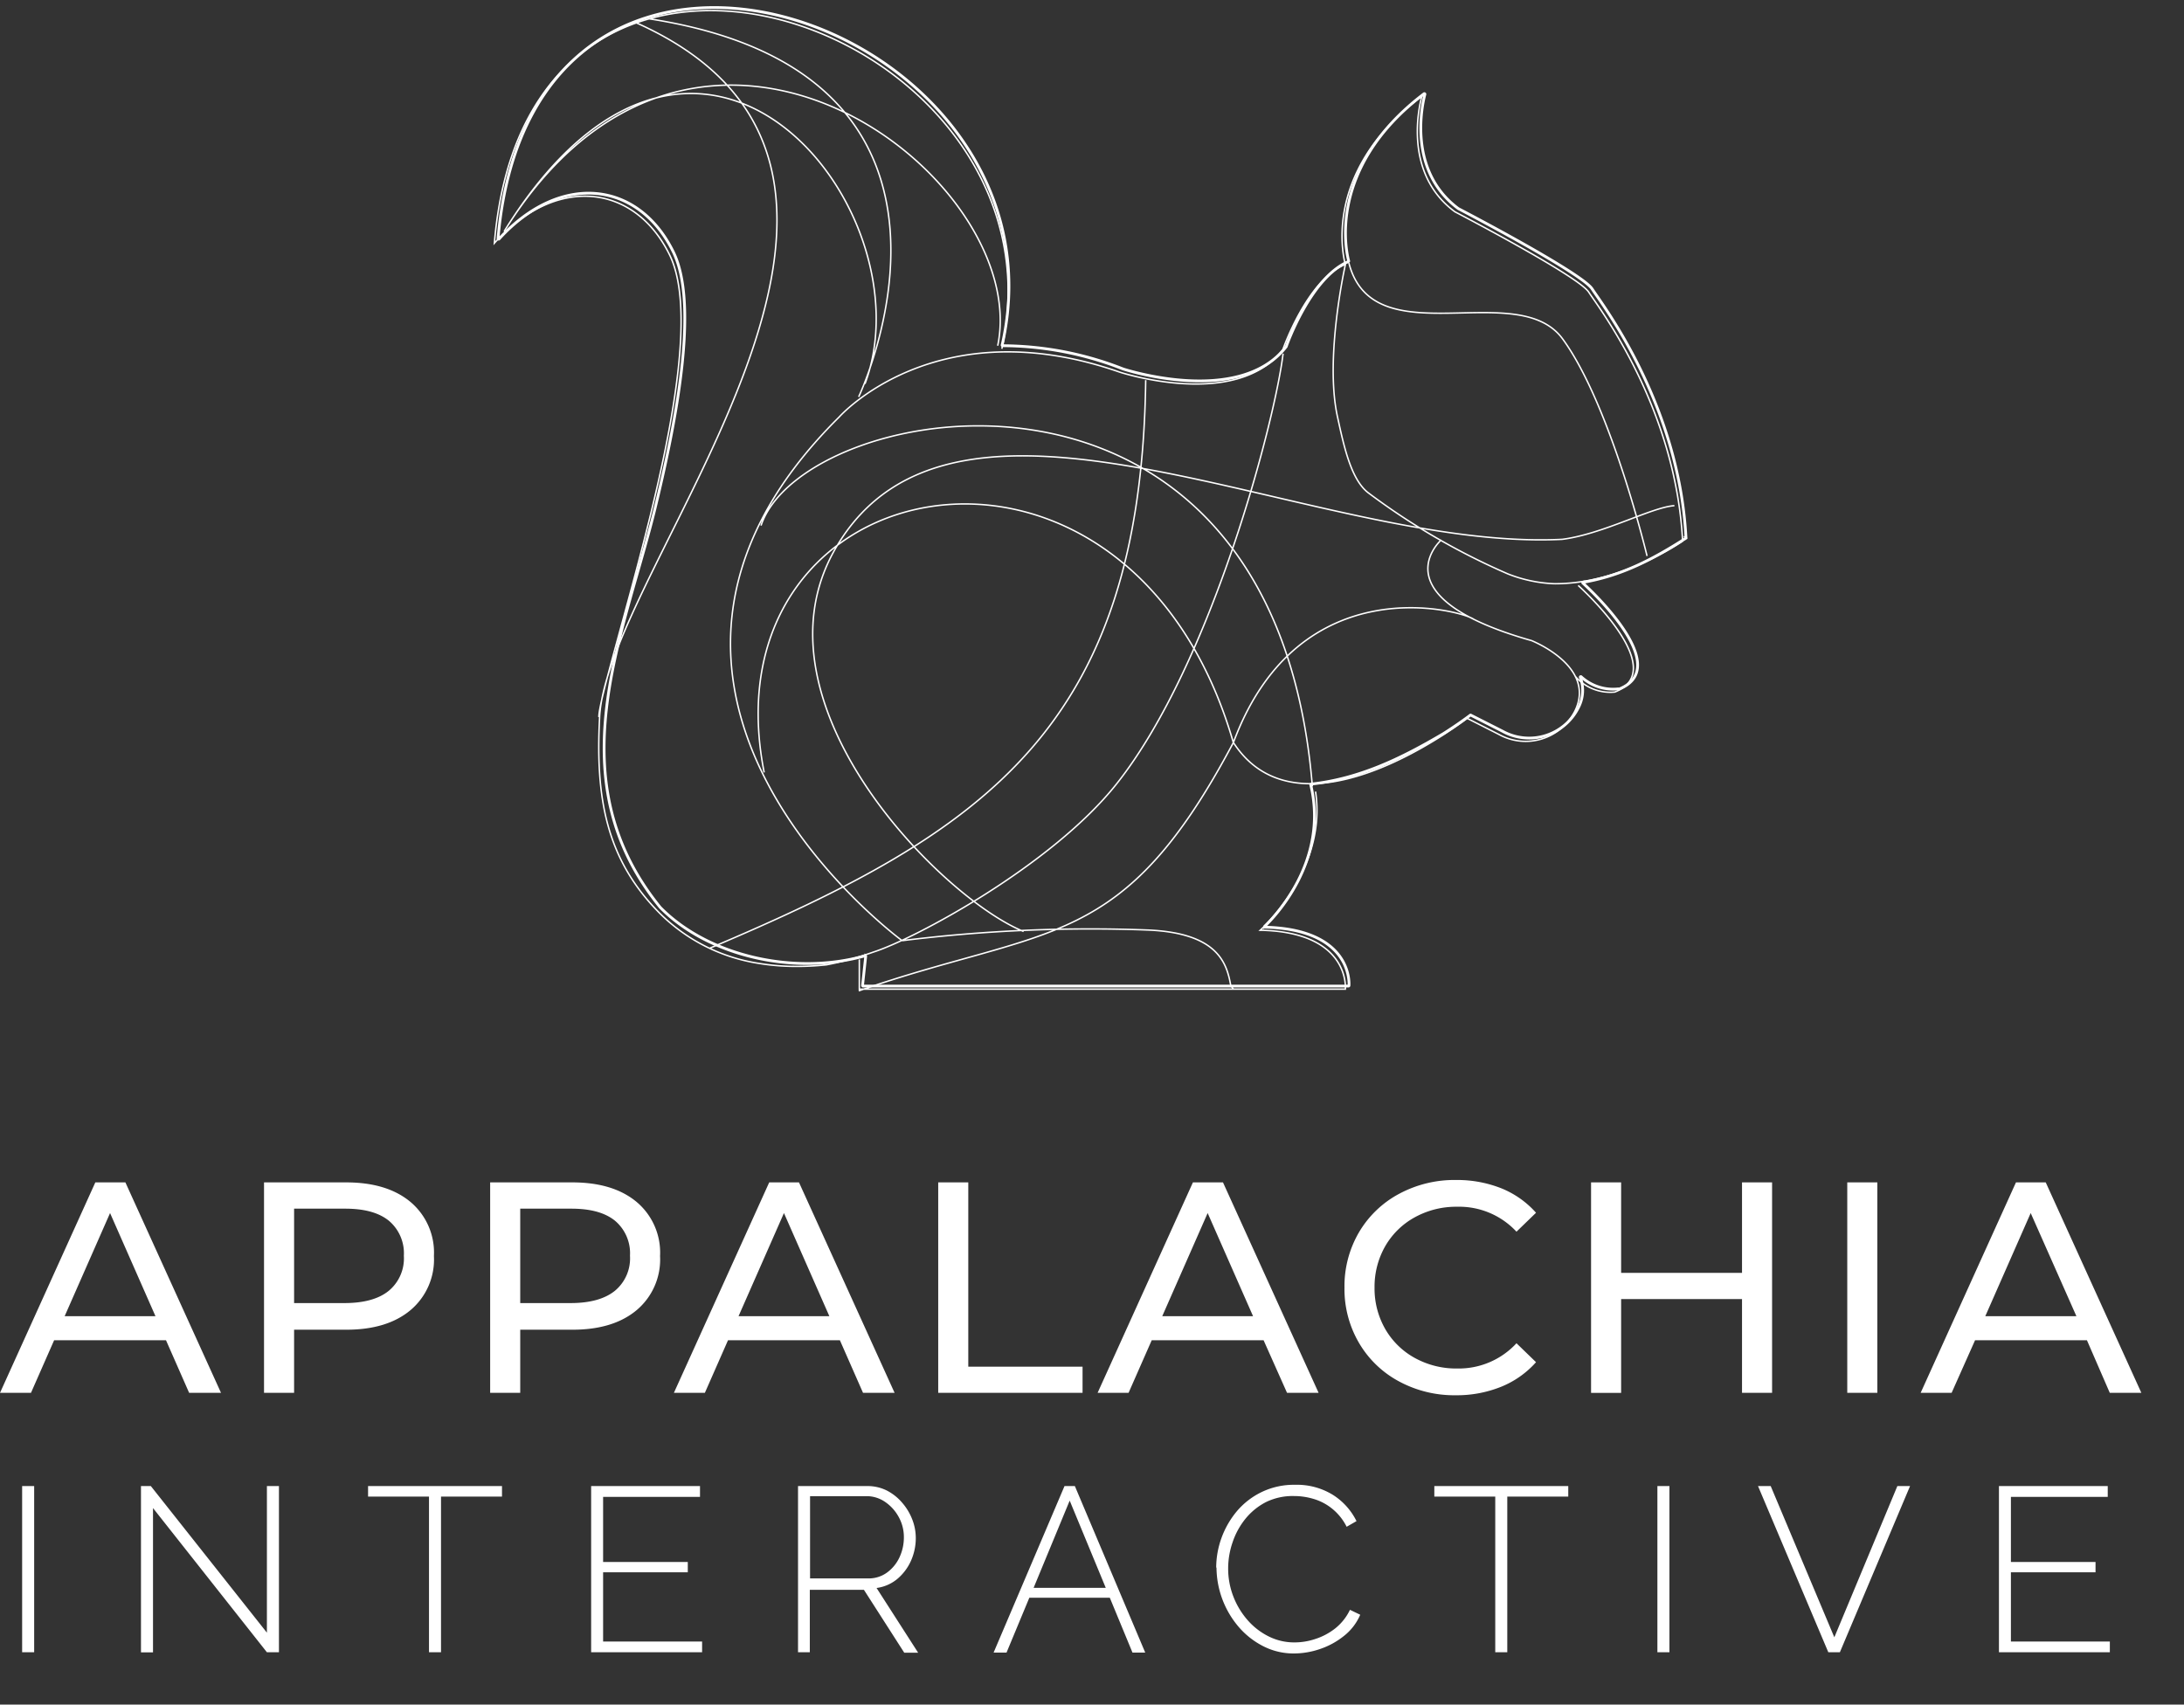 <svg xmlns="http://www.w3.org/2000/svg" xmlns:xlink="http://www.w3.org/1999/xlink" width="363.14" height="283.47"><rect width="100%" height="100%" fill="#333333" stroke="none"/><defs><symbol id="a" viewBox="0 0 363.14 94.34"><path d="M27.6 33.75H9L5.15 42.5H0l15.85-35h5l15.9 35h-5.3zm-1.75-4L18.3 12.6l-7.55 17.15zm42.4-19a11 11 0 0 1 3.9 9 11 11 0 0 1-3.9 9q-3.9 3.26-10.7 3.25H48.9v10.5h-5v-35h13.65q6.8 0 10.7 3.25zm-3.6 14.77a7 7 0 0 0 2.5-5.82 7.07 7.07 0 0 0-2.5-5.83c-1.67-1.35-4.08-2-7.25-2h-8.5v15.7h8.5c3.17-.02 5.6-.7 7.25-2.05zm41.2-14.77a11 11 0 0 1 3.9 9 11 11 0 0 1-3.9 9q-3.9 3.26-10.7 3.25H86.5v10.5h-5v-35h13.65q6.8 0 10.7 3.25zm-3.6 14.77a7 7 0 0 0 2.5-5.82 7.07 7.07 0 0 0-2.5-5.83c-1.67-1.35-4.08-2-7.25-2h-8.5v15.7H95c3.17-.02 5.58-.7 7.25-2.05zm37.4 8.23h-18.6l-3.85 8.75h-5.15l15.85-35h4.95l15.9 35h-5.25zm-1.75-4-7.55-17.15-7.55 17.15zM156 7.5h5v30.65h19v4.35h-24zm54.1 26.25h-18.6l-3.85 8.75h-5.15l15.85-35h5l15.9 35H214zm-1.75-4L200.8 12.6l-7.55 17.15zm24.22 10.82a17 17 0 0 1-6.62-6.4 17.7 17.7 0 0 1-2.4-9.17 17.76 17.76 0 0 1 2.4-9.18 17.06 17.06 0 0 1 6.65-6.4 19.45 19.45 0 0 1 9.5-2.32 20 20 0 0 1 7.5 1.37 15.45 15.45 0 0 1 5.8 4.08l-3.25 3.15a13 13 0 0 0-9.85-4.15 14.23 14.23 0 0 0-7.05 1.75 12.69 12.69 0 0 0-4.93 4.82 13.56 13.56 0 0 0-1.77 6.88 13.52 13.52 0 0 0 1.77 6.87 12.72 12.72 0 0 0 4.93 4.83 14.23 14.23 0 0 0 7.05 1.75 13.07 13.07 0 0 0 9.85-4.2l3.25 3.15a15.56 15.56 0 0 1-5.83 4.1 19.74 19.74 0 0 1-7.52 1.4 19.35 19.35 0 0 1-9.48-2.33zM294.65 7.5v35h-5V26.9h-20.1v15.6h-5v-35h5v15.05h20.1V7.5zm12.5 0h5v35h-5zM347 33.75h-18.6l-3.9 8.75h-5.15l15.85-35h4.95l15.9 35h-5.25zm-1.75-4-7.6-17.15-7.55 17.15zM3.68 85.64V58h2v27.64zm21.76-23.98v24h-2V58h1.64l19.3 24.38V58h2v27.64h-2zm58.03-1.91H73.33v25.89h-2V59.75H61.2V58h22.27zm33.27 24.1v1.79H98.29V58h18.1v1.8h-16.11v10.83h14.08v1.71h-14.08v11.51zm15.95 1.79V58h11.5a7.17 7.17 0 0 1 3.26.74 8.39 8.39 0 0 1 2.53 2 9.37 9.37 0 0 1 1.68 2.75 8.49 8.49 0 0 1 .61 3.12 9.25 9.25 0 0 1-.82 3.86 8.44 8.44 0 0 1-2.28 3 6.78 6.78 0 0 1-3.42 1.48l6.91 10.76h-2.31l-6.7-10.45h-9v10.38zm2-12.28h9.71a5.15 5.15 0 0 0 3.12-1 6.55 6.55 0 0 0 2.05-2.53 7.84 7.84 0 0 0 .72-3.32 6.86 6.86 0 0 0-.84-3.33 7.15 7.15 0 0 0-2.22-2.5 5.4 5.4 0 0 0-3.1-1h-9.44zM177 58h1.72l11.7 27.69h-2.12l-3.77-9.12h-13.38l-3.79 9.12h-2.15zm6.86 16.93-6-14.51-6 14.51zm18.36-3.37a14.61 14.61 0 0 1 .88-4.93 14.78 14.78 0 0 1 2.56-4.45 12.53 12.53 0 0 1 4.11-3.18 12.32 12.32 0 0 1 5.56-1.21 11.38 11.38 0 0 1 6.32 1.69 10.84 10.84 0 0 1 3.9 4.35l-1.64.94a9.06 9.06 0 0 0-2.4-3 8.88 8.88 0 0 0-3.06-1.62 11.29 11.29 0 0 0-3.28-.49 10.09 10.09 0 0 0-4.66 1 10.73 10.73 0 0 0-3.45 2.81 12.53 12.53 0 0 0-2.12 3.9 13.3 13.3 0 0 0-.73 4.33 12.77 12.77 0 0 0 .86 4.66 13.06 13.06 0 0 0 2.36 3.92 11.33 11.33 0 0 0 3.51 2.72 9.48 9.48 0 0 0 4.35 1 10.88 10.88 0 0 0 3.41-.57 10.57 10.57 0 0 0 3.3-1.75 8.77 8.77 0 0 0 2.46-3.1l1.71.82a9 9 0 0 1-2.69 3.51 12.91 12.91 0 0 1-4 2.19 13.5 13.5 0 0 1-4.33.74 11.09 11.09 0 0 1-5.15-1.23 13.37 13.37 0 0 1-4.12-3.28 15.35 15.35 0 0 1-3.61-9.77zm58.54-11.81h-10.14v25.89h-2V59.75h-10.13V58h22.27zm14.82 25.89V58h2v27.64zM294.42 58 305 83.15 315.48 58h2.11l-11.67 27.64H304L292.31 58zm56.39 25.85v1.79h-18.44V58h18.09v1.8h-16.1v10.83h14.07v1.71h-14.07v11.51z" style="fill:#fff"/></symbol></defs><path d="M165.89 57.49c5.83-28-49.94-70.81-82.07-19m60 25.35c10.88-29.05-27.87-77.16-60-25.35m134.39 92.27c-6.44-78.69-84.7-64.47-91.67-43.36m16.24 77.38c31.76-11 43.82-6.41 62.31-41.32 10.95-29.5 38.2-21.9 40-20.44M170.2 154.9c-13.56-5.47-46-38-31.35-63.57 20.05-35 79.7.42 120.9-1.64 6.85-.88 14.84-5.34 18.66-5.6m-54.13-40.37c4.06 15.77 28.09 2.3 35.58 12.69 8 11 14 36.05 14 36.05M107.89 3.12C168.3 12.42 142.77 66 142.77 66m-24.72 91.67c45.79-19.37 71.69-36.67 72.45-94.45M223.7 44s-4.62-15 12.72-28c0 0-3.76 12.41 5.49 19.22 0 0 20.52 10.68 22.25 13.36s14.46 19.16 15.61 41.41c0 0-10.24 7.2-21.41 7.08a23.42 23.42 0 0 1-7.66-1.64 114.64 114.64 0 0 1-23.24-13.51c-2.82-2.22-4-7.67-5.06-12.55-2.2-9.83 1.3-25.37 1.3-25.37zm-118-40.25c55.58 24.74-4.76 90.13-6 115.51-.71 13.41 1.11 23.4 9.57 32.18a29.67 29.67 0 0 0 16.67 8.73 38 38 0 0 0 5.47.53 46.08 46.08 0 0 0 6-.25 52 52 0 0 0 7.8-2.12c6.76-2.13 29.71-14.39 40.47-28 15.89-20.07 26.38-60.69 27.66-71.52M99.58 119.25c-.09-2.48 4.77-18.08 8.58-33.64s7.4-34.55 3.2-43.17c-5.79-11.88-18.88-13.47-29.16-2C87.88-27.81 178.31 4.63 166.58 58m95.83 39.36s15.63 14 6.09 17.73a7.72 7.72 0 0 1-6.63-2.68m-22.22-22.63s-10.77 9.46 15 16.75c0 0 10.76 4.24 7.26 11.62a9.16 9.16 0 0 1-12.65 4l-5.32-2.7s-27.59 21.54-38.88 4c-17.42-60.24-88.19-46.35-78 5m78 36a4.71 4.71 0 0 0-.41-.52c-.66-3.63-2-8.78-13.83-9.27a251.77 251.77 0 0 0-40.82 1.77m-7.12 3.12v4.94h80.82s.87-9.5-14.16-9.79c0 0 11.18-10 9.2-23.06M150 156.43S93.46 115 139.55 69.33c0 0 16-18.11 46.58-7.46 0 0 19.37 6.4 27.17-3.73 0 0 4-11.57 10.4-14.17" style="stroke-width:.24px;fill:none;stroke:#fff;stroke-miterlimit:7.57"/><path d="M269.07 114.56a7.85 7.85 0 0 1-6.15-2 .09.09 0 0 0-.15.1 6.15 6.15 0 0 1-.29 4.94 9.15 9.15 0 0 1-12.65 4l-5.27-2.67a.07.07 0 0 0-.09 0c-.29.22-1.94 1.47-4.45 3.06-6.92 4.09-13.88 7.5-22 8.4a.1.1 0 0 0-.08.12c3.08 12.78-6.28 22.23-7.64 23.52a.09.09 0 0 0 .06.16c14 .36 14 8.76 13.94 9.7a.09.09 0 0 1-.09.09h-80.7a.1.1 0 0 1-.09-.11l.52-4.82a.09.09 0 0 0-.11-.1c-11.64 3.29-26 .14-34.05-8.05-17.23-21.26-6.33-44.45-1-65.8 3.83-15.61 7.39-34.55 3.19-43.17-5.75-11.81-18.72-13.45-29-2.18a.1.1 0 0 1-.16-.07c5.9-67.87 96-35.54 83.82 17.7a.09.09 0 0 0 .09.11 55.36 55.36 0 0 1 20 3.86s19.34 6.4 27.15-3.71C214 57.2 218 46.1 224.2 43.5a.09.09 0 0 0 .05-.11c-.32-1.16-3.84-15.37 12.53-27.8a.09.09 0 0 1 .14.1c-.47 1.81-2.89 12.72 5.56 19 .41.21 20.53 10.7 22.25 13.36s14.43 19.13 15.6 41.35a.08.08 0 0 1 0 .09c-5.31 3.4-10.58 6.24-17.11 7.35a.08.08 0 0 0 0 .15c1.51 1.39 15 14 6 17.6zm-63.64 49.16" style="stroke-width:.46px;fill:none;stroke:#fff;stroke-miterlimit:7.57"/><use width="363.14" height="94.34" transform="translate(0 189.13)" xlink:href="#a"/></svg>